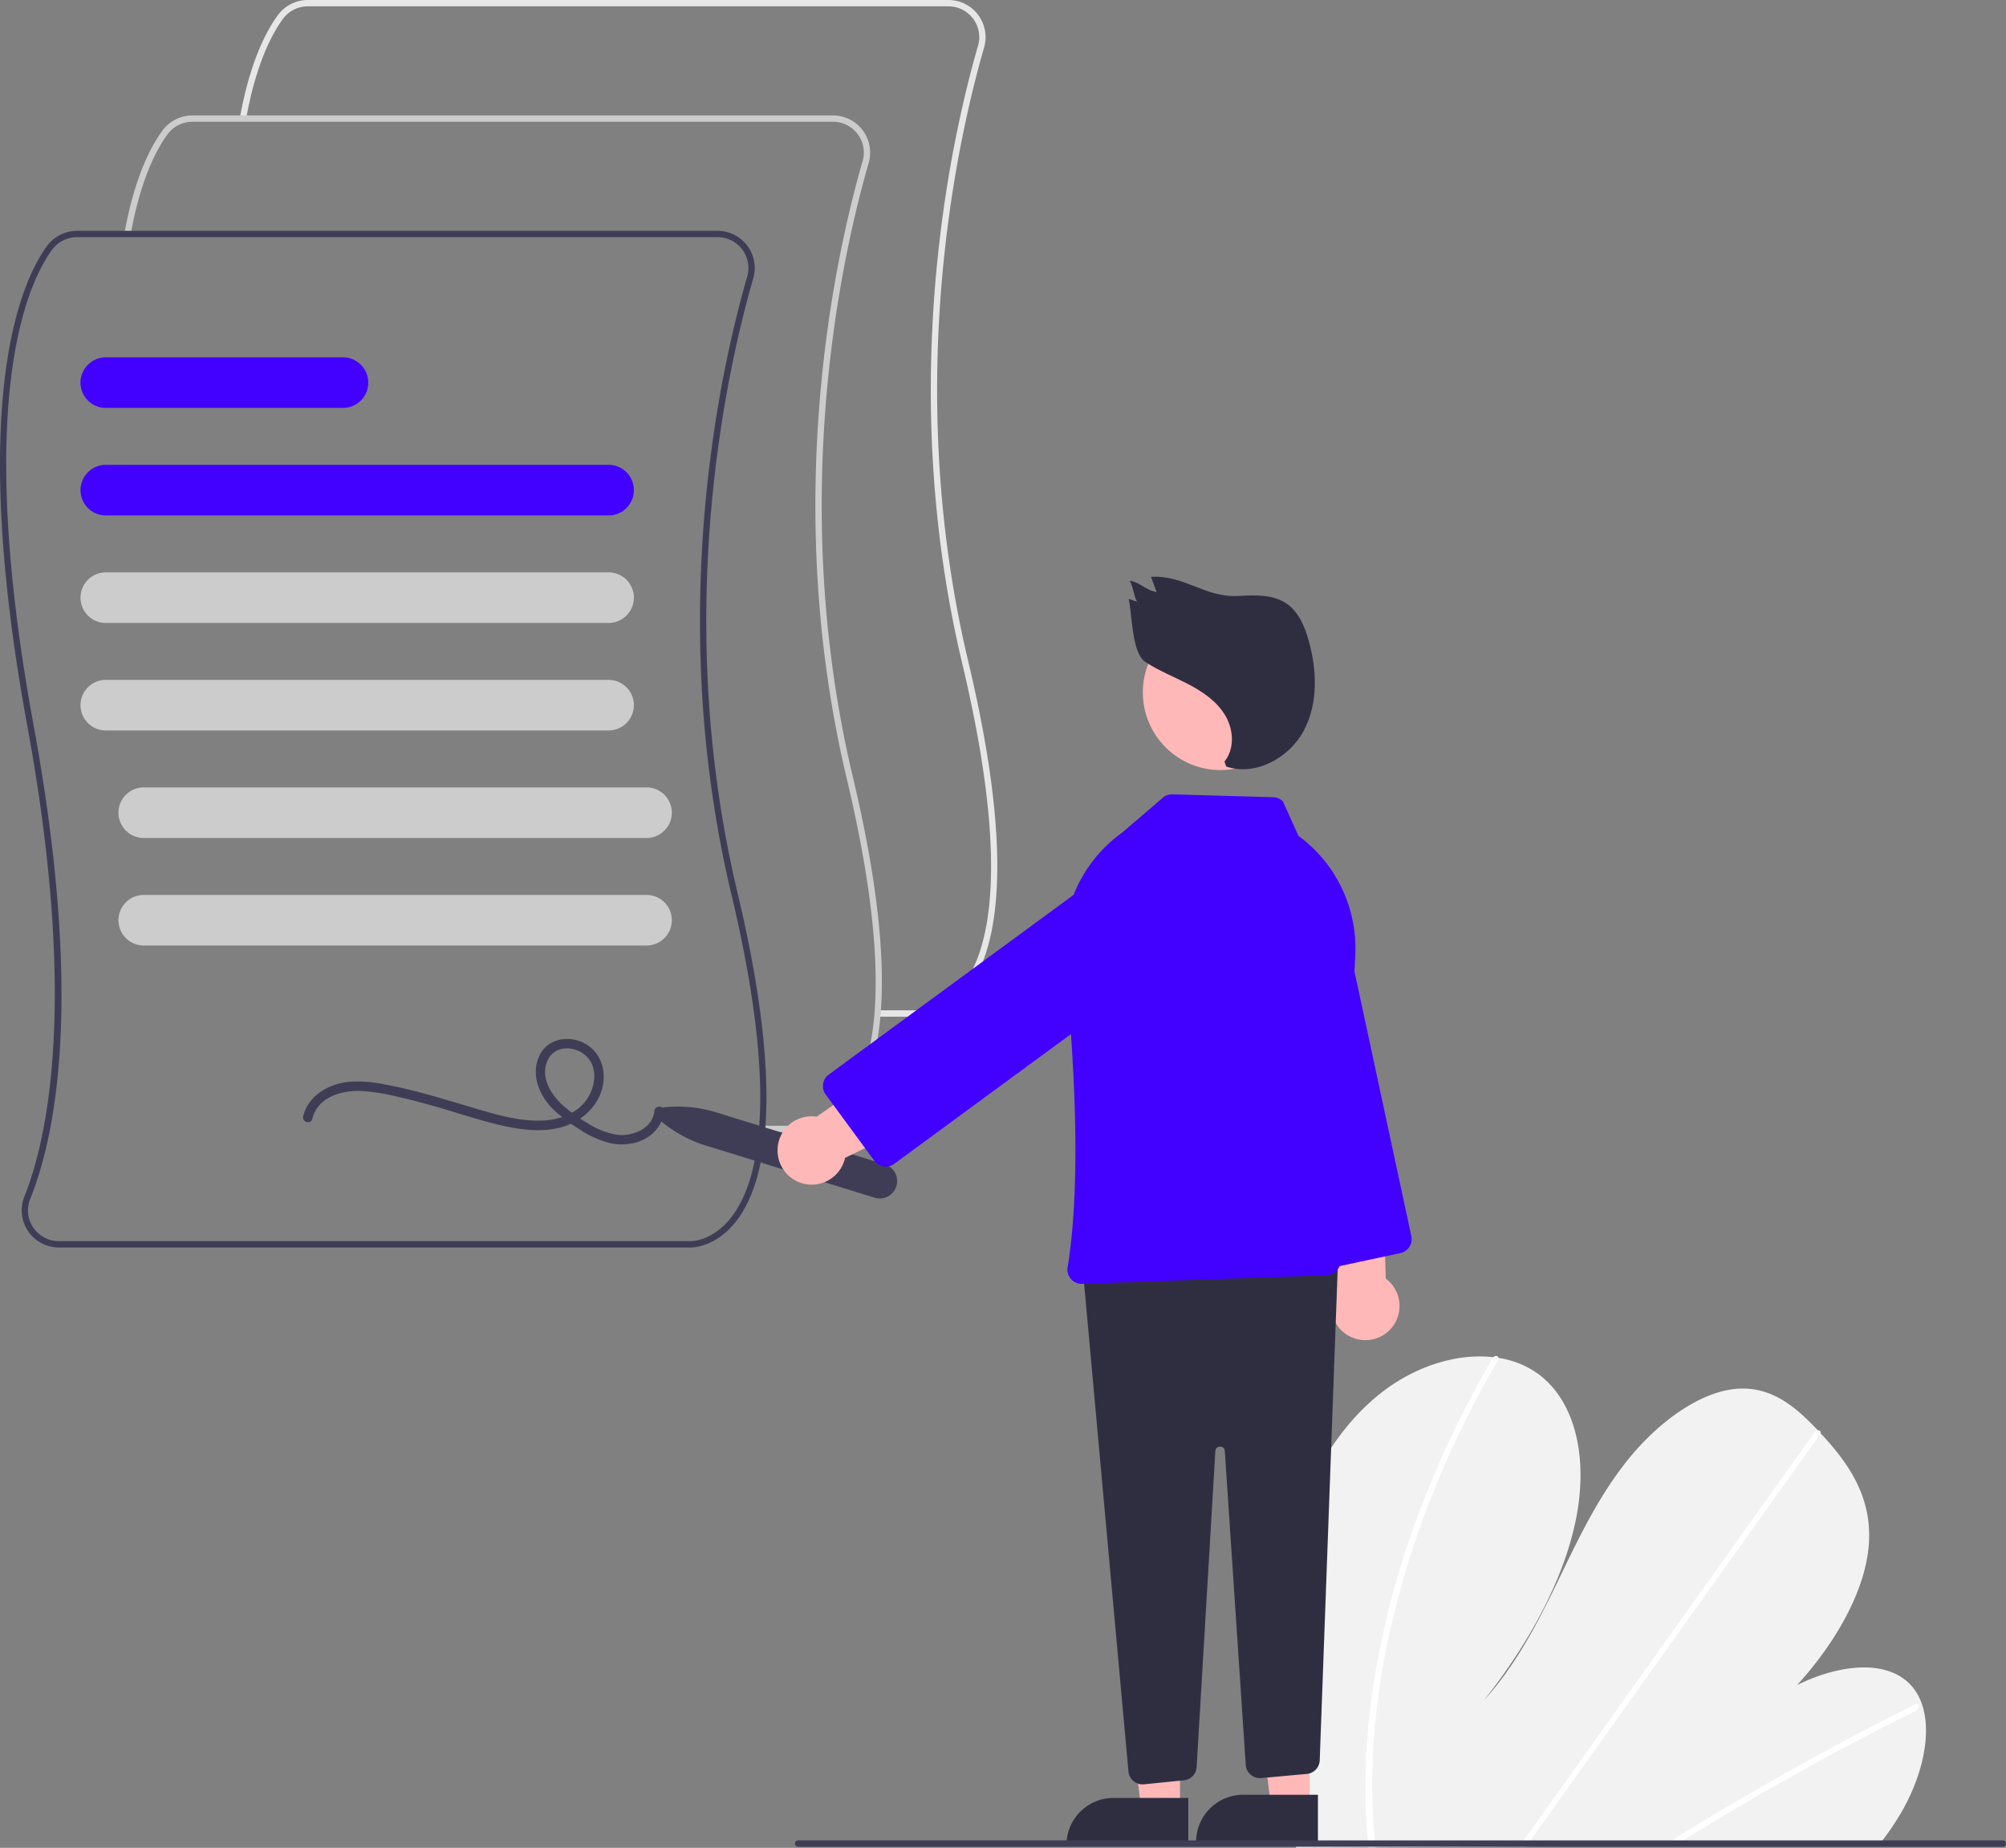 <svg xmlns="http://www.w3.org/2000/svg" data-name="Layer 1" width="634.387" height="584.35"><rect width="100%" height="100%" fill="#808080" stroke="none"/><path d="M291.294 321.502c-.113 0-.184-.002-.21-.004l-13.564.002v-2h13.614c.315.01 6.746.192 12.67-6.997 8.83-10.715 16.081-37.24.482-102.756-20.975-88.096-3.48-165.923 5.014-195.295A9.752 9.752 0 0 0 299.917 2H97.342a9.796 9.796 0 0 0-7.9 4.021c-3.599 4.95-8.537 14.46-11.628 31.655l-1.968-.353c3.157-17.57 8.257-27.359 11.978-32.478A11.801 11.801 0 0 1 97.341 0h202.576a11.753 11.753 0 0 1 11.304 15.007c-8.45 29.22-25.854 106.644-4.99 194.277 15.82 66.438 8.215 93.537-.95 104.572-6.045 7.278-12.705 7.646-13.987 7.646Z" fill="#e6e6e6"/><path d="M254.794 358.002c-.113 0-.184-.002-.21-.004L241.02 358v-2h13.614c.317.01 6.746.192 12.67-6.997 8.83-10.715 16.081-37.24.482-102.756-20.975-88.096-3.48-165.923 5.014-195.295a9.752 9.752 0 0 0-9.383-12.452H60.842a9.796 9.796 0 0 0-7.9 4.021c-3.599 4.95-8.537 14.46-11.627 31.655l-1.969-.353c3.157-17.57 8.257-27.359 11.978-32.478a11.801 11.801 0 0 1 9.518-4.845h202.575a11.753 11.753 0 0 1 11.304 15.007c-8.45 29.22-25.854 106.644-4.99 194.277 15.82 66.438 8.215 93.537-.95 104.572-6.045 7.278-12.705 7.646-13.987 7.646Z" fill="#ccc"/><path d="M218.294 394.502c-.113 0-.184-.002-.21-.004l-199.452.002a11.75 11.75 0 0 1-10.929-16.103c7.237-18.08 16.981-61.459.932-148.839-18.952-103.18-1.985-140.47 6.189-151.713A11.801 11.801 0 0 1 24.342 73h202.575a11.753 11.753 0 0 1 11.304 15.007c-8.45 29.22-25.854 106.644-4.99 194.277 15.82 66.438 8.215 93.537-.95 104.572-6.045 7.278-12.705 7.646-13.987 7.646ZM24.342 75a9.796 9.796 0 0 0-7.9 4.021c-8.023 11.035-24.652 47.757-5.84 150.176C25.934 312.67 18.498 356.81 9.56 379.14a9.587 9.587 0 0 0 .977 9.064 9.763 9.763 0 0 0 8.095 4.295h199.502c.315.015 6.746.193 12.67-6.997 8.83-10.715 16.081-37.24.482-102.756-20.975-88.096-3.481-165.923 5.014-195.295A9.752 9.752 0 0 0 226.917 75Z" fill="#3f3d56"/><path d="M192.461 163h-159a8 8 0 1 1 0-16h159a8 8 0 0 1 0 16Z" fill="#4200ff"/><path d="M192.461 197h-159a8 8 0 1 1 0-16h159a8 8 0 0 1 0 16ZM192.461 231h-159a8 8 0 1 1 0-16h159a8 8 0 0 1 0 16ZM204.461 265h-159a8 8 0 1 1 0-16h159a8 8 0 0 1 0 16ZM204.461 299h-159a8 8 0 1 1 0-16h159a8 8 0 0 1 0 16Z" fill="#ccc"/><path d="M108.461 129h-75a8 8 0 1 1 0-16h75a8 8 0 0 1 0 16Z" fill="#4200ff"/><path d="M98.777 353.822c1.614-6.835 9.198-9.076 15.398-8.825a65.728 65.728 0 0 1 11.61 1.837c3.985.891 7.93 1.947 11.856 3.066 7.198 2.053 14.323 4.536 21.64 6.141 6.091 1.336 12.71 2.12 18.785.275 5.84-1.773 10.794-6.126 12.383-12.144 1.497-5.672-.559-11.873-6.055-14.465-5.011-2.364-11.342-1.162-13.826 4.183-2.8 6.027-.002 12.6 4.432 16.96a49.668 49.668 0 0 0 8.238 6.258 30.676 30.676 0 0 0 9.864 4.418c5.785 1.235 12.676-.585 15.66-6.112a10.33 10.33 0 0 0 1.171-4.037c.177-1.922-2.824-1.91-3 0-.505 5.503-6.95 8.08-11.77 7.477a23.924 23.924 0 0 1-9.125-3.542 53.472 53.472 0 0 1-7.559-5.333c-4.087-3.537-7.92-9.359-5.174-14.879 2.236-4.495 8.063-4.45 11.608-1.551 4.292 3.51 3.527 9.882.696 14.051-3.135 4.617-8.817 6.552-14.174 6.76-5.821.227-11.594-1.108-17.157-2.688-6.912-1.963-13.756-4.16-20.702-6.008-3.943-1.05-7.917-1.996-11.931-2.733a39.377 39.377 0 0 0-11.57-.8c-6.26.722-12.65 4.366-14.191 10.893-.444 1.878 2.448 2.679 2.893.798Z" fill="#3f3d56"/><path d="M405.276 523.44a458.031 458.031 0 0 0 4.318 58.855c.095.685.198 1.37.293 2.055l184.402-1.03a75.804 75.804 0 0 0 1.59-2.066 87.668 87.668 0 0 0 4.817-7.13c7.12-11.817 10.38-25.653 7.113-35.198l-.059-.149a16.75 16.75 0 0 0-3.269-5.68c-7.447-8.383-22.504-6.985-36.167-.22 12.255-13.414 22.014-30.342 22.755-45.452.727-14.738-6.98-25.267-15.338-34.214a84.782 84.782 0 0 0-.823-.871c-.133-.148-.274-.288-.407-.436-6.521-6.818-14.124-13.54-25.129-12.727-12.07.894-25.45 11.003-34.833 22.783-9.383 11.772-15.618 25.146-21.937 38.197-6.328 13.044-13.175 26.42-23.329 37.569 13.753-17.396 24.842-37.19 28.938-56.44s.492-37.737-11.766-46.804a28.669 28.669 0 0 0-12.557-5.067 32.793 32.793 0 0 0-1.612-.222c-11.347-1.29-24.895 2.634-36.422 12.014-12.694 10.329-21.495 25.64-25.874 40.177-4.378 14.535-4.845 28.529-4.704 42.056Z" fill="#f2f2f2"/><path d="m525.923 583.701 3.526-.02q1.68-1.05 3.375-2.075c.7-.441 1.407-.866 2.115-1.3q17.545-10.715 35.308-20.556 17.748-9.849 35.674-18.79a1.478 1.478 0 0 0 .85-1.69.426.426 0 0 0-.06-.123c-.166-.313-.538-.443-1.082-.176-1.466.735-2.94 1.47-4.406 2.221q-17.975 9.095-35.796 19.097-17.808 9.998-35.414 20.879c-.246.15-.493.308-.74.458-1.12.692-2.23 1.384-3.35 2.075ZM480.458 583.955l2.18-.012c.492-.688.976-1.376 1.467-2.064q17.332-24.305 34.656-48.609 28.371-39.79 56.725-79.579a1.404 1.404 0 0 0 .245-.48c.162-.588-.27-.932-.823-.871a1.656 1.656 0 0 0-1.152.733q-15.906 22.314-31.804 44.612l-56.438 79.172c-1.196 1.675-2.393 3.359-3.589 5.034-.492.688-.984 1.376-1.467 2.064ZM431.882 571.293c.111 3.675.354 7.29.672 10.874l.185 2.055 2.288-.013c-.07-.685-.14-1.37-.202-2.055-.483-5.176-.826-10.41-.873-15.787a220.23 220.23 0 0 1 4.336-44.391 276.397 276.397 0 0 1 13.428-46.12 316.724 316.724 0 0 1 21.97-45.63 1.219 1.219 0 0 0 .201-.81c-.094-.652-.962-.846-1.611-.223a1.894 1.894 0 0 0-.328.415q-1.583 2.722-3.108 5.46a316.505 316.505 0 0 0-21.028 45.79 275.09 275.09 0 0 0-12.518 46.189 217.271 217.271 0 0 0-3.412 44.246Z" fill="#fff"/><path d="M209.005 354.533a2.5 2.5 0 0 1 1.362-4.41 41.289 41.289 0 0 1 16.193 1.66l53.315 16.465a5.5 5.5 0 0 1-3.246 10.51l-53.315-16.465a41.292 41.292 0 0 1-14.31-7.76Z" fill="#3f3d56"/><path d="M427.552 422.932a10.743 10.743 0 0 1-4.868-15.737l-9.139-47.791 23.292-1.816 1.406 46.747a10.8 10.8 0 0 1-10.691 18.597Z" fill="#ffb8b8"/><path d="m412.108 398.267-23.723-110.483a17.5 17.5 0 1 1 34.22-7.346l23.723 110.481a4.506 4.506 0 0 1-3.455 5.345l-25.42 5.458a4.498 4.498 0 0 1-5.345-3.455Z" fill="#4200ff"/><path fill="#ffb8b8" d="M373.17 572.064h-12.259l-5.833-47.288 18.095.001-.003 47.287z"/><path d="M352.154 568.56h23.643v14.888h-38.53a14.887 14.887 0 0 1 14.887-14.887Z" fill="#2f2e41"/><path fill="#ffb8b8" d="M414.17 571.064h-12.259l-5.833-47.288 18.095.001-.003 47.287z"/><path d="M393.154 567.56h23.643v14.888h-38.53a14.887 14.887 0 0 1 14.887-14.887ZM358.482 563.243a4.47 4.47 0 0 1-1.617-3.062L342.613 403.4a4.5 4.5 0 0 1 4.313-4.904l71.48-2.68a4.502 4.502 0 0 1 4.665 4.662l-5.714 156.176a4.508 4.508 0 0 1-4.09 4.317l-14.412 1.31a4.5 4.5 0 0 1-4.897-4.182l-6.615-99.217a1.436 1.436 0 0 0-1.496-1.4h-.006a1.437 1.437 0 0 0-1.492 1.412l-5.92 99.885a4.48 4.48 0 0 1-4.044 4.211l-12.59 1.26a4.47 4.47 0 0 1-3.313-1.008Z" fill="#2f2e41"/><circle cx="385.977" cy="218.962" r="24.561" fill="#ffb8b8"/><path d="M338.679 404.463a4.462 4.462 0 0 1-1.053-3.679c4.535-27.561 1.979-68.074-.964-97.207a44.2 44.2 0 0 1 18.241-40.301l12.827-10.995a4.57 4.57 0 0 1 3.058-1.082l31.866.91a4.483 4.483 0 0 1 3.053 1.318l4.924 10.904.051.037a44.07 44.07 0 0 1 17.915 37.69l-4.69 96.937a4.524 4.524 0 0 1-4.347 4.28l-77.348 2.718-.15.002a4.49 4.49 0 0 1-3.383-1.532Z" fill="#4200ff"/><path d="M245.903 364.012a10.743 10.743 0 0 1 12.366-10.883l39.865-27.898 11.19 20.508-42.077 20.416a10.8 10.8 0 0 1-21.344-2.143Z" fill="#ffb8b8"/><path d="M279.452 368.861a4.473 4.473 0 0 1-2.946-1.785l-15.384-20.96a4.506 4.506 0 0 1 .965-6.29l91.094-66.864a17.5 17.5 0 0 1 20.71 28.216l-91.094 66.863a4.469 4.469 0 0 1-2.653.873 4.602 4.602 0 0 1-.692-.053Z" fill="#4200ff"/><path d="M387.234 240.827c3.257-3.994 2.9-10.077.287-14.518s-7.052-7.5-11.619-9.89-9.417-4.267-13.714-7.112-4.11-14.887-5.254-19.912l2.729.909c-1.049-1.342-1.385-5.307-2.434-6.649 3.084.305 5.455 3.233 8.538 3.538l-1.78-4.777c10.575-.652 17.15 6.696 27.724 6.044 5.24-.323 10.93-.527 15.236 2.473 3.743 2.608 5.638 7.12 6.88 11.51 2.67 9.423 3.085 19.978-1.525 28.62s-15.237 14.463-24.52 11.343Z" fill="#2f2e41"/><path d="M252.387 584h381a1 1 0 0 0 0-2h-381a1 1 0 0 0 0 2Z" fill="#3f3d56"/></svg>